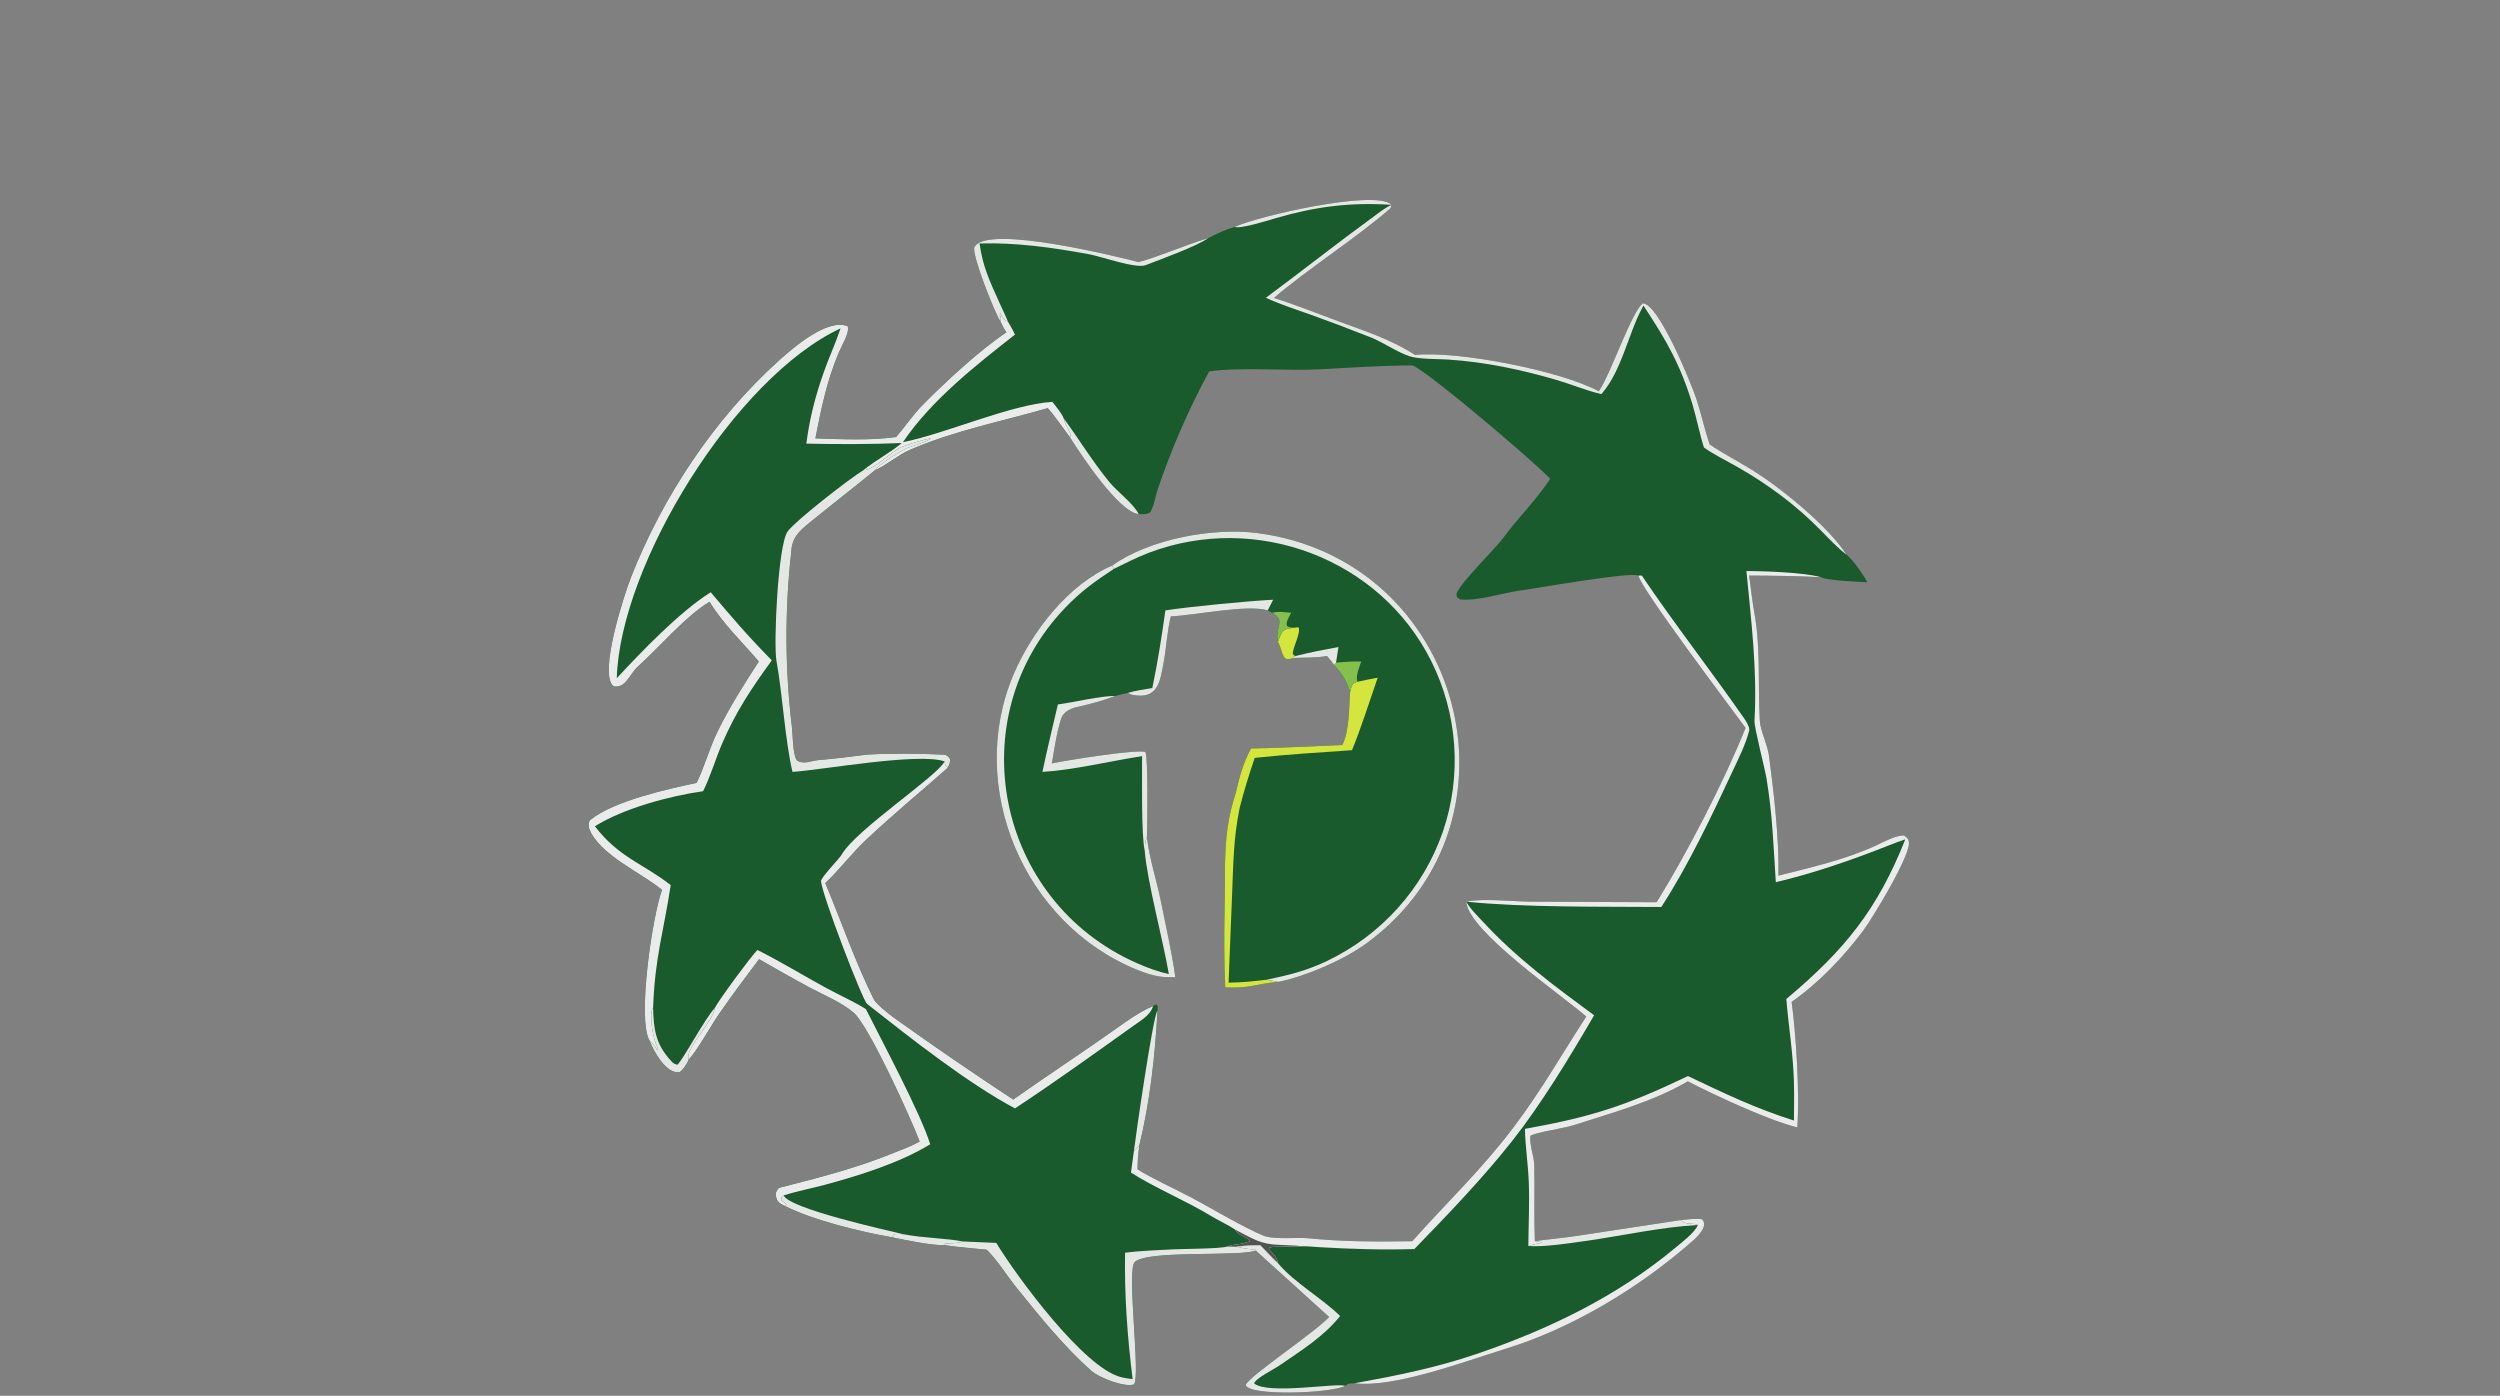 <?xml version="1.0" encoding="utf-8" ?><svg xmlns="http://www.w3.org/2000/svg" xmlns:xlink="http://www.w3.org/1999/xlink" width="1080" height="603" viewBox="0 0 1080 603"><rect x="0" y="0" width="1080" height="603" fill="#808080" stroke="none"/><clipPath id="cl_3"><rect y="3.4332275e-05" width="1080" height="603.278"/></clipPath><g clip-path="url(#cl_3)"><path fill="#195B2C" transform="matrix(1 0 0 0.987 0 -25.671)" d="M533.424 125.325C543.577 120.542 592.511 109.262 600.697 115.247C600.856 115.815 601.195 116.709 600.489 117.334C586.055 130.095 564.497 144.056 550.333 156.43C560.013 159.5 568.69 163.058 578.148 166.605C589.581 170.893 600.936 174.539 611.278 181.346C629.744 179.464 674.168 188.231 690.69 197.265L691.115 196.599C696.287 188.386 704.304 163.914 709.55 158.809C716.261 158.16 730.536 193.649 732.798 200.516C734.833 206.698 736.486 214.275 738.556 220.516C744.296 224.463 750.852 227.913 756.867 231.678C769.394 239.519 789.884 256.418 797.652 268.726C800.434 271.033 804.988 277.504 806.653 280.827C803.246 280.769 789.101 280.046 786.592 278.636C775.982 278.087 766.265 277.985 755.632 277.926C756.374 283.363 756.974 289.193 757.924 294.542C760.682 310.073 759.324 325.862 760.245 341.531C760.512 346.084 763.842 352.614 764.276 357.395C766.37 373.528 768.583 393.099 768.286 409.27C782.597 405.574 796.502 402.469 810.018 396.278C813.485 394.69 818.908 391.517 822.525 391.716C823.682 392.474 824.277 392.918 824.608 394.33C825.877 399.751 808.81 428.061 804.888 433.362C796.328 444.928 785.713 456.209 773.979 464.515C775.9 478.746 777.506 504.917 776.434 519.465C763.888 516.31 740.974 505.491 729.129 499.302C714.031 508.241 696.303 513.134 679.703 518.531C675.423 519.923 663.513 521.573 661.143 523.138C660.661 527.171 662.735 532.249 662.808 536.018C663.023 547.093 662.636 558.181 663.054 569.268C667.28 568.53 674 568.018 678.732 567.312L726.008 560.039C728.847 559.771 732.517 559.217 735.241 559.659C738.156 562.453 733.533 567.079 731.256 569.114C708.581 589.376 679.429 607.318 650.294 616.403C633.171 621.743 602.295 633.582 585.199 631.452C582.578 631.695 582.856 631.262 581.104 632.615C575.087 635.836 539.668 637.223 538.145 632.218C539.104 628.68 567.896 609.294 574.193 602.443L542.525 573.376C534.693 576.174 495.946 573.021 490.238 578.356C486.543 581.81 492.908 628.825 489.832 631.965C485.549 633.315 474.831 628.971 471.541 626.052C459.911 615.732 449.145 602.14 439.431 589.984C435.012 584.455 431 577.678 426.262 572.988C420.073 572.292 414.176 571.961 407.971 570.958C402.56 571.219 390.895 568.699 385.402 567.549C372.257 565.286 350.997 560.024 339.017 553.815C336.179 552.45 335.296 551.511 335.11 548.342C335.502 547.349 335.936 546.081 337.106 545.781C353.873 541.482 370.505 537.116 386.524 530.459C390.295 528.892 393.737 527.72 397.316 525.641C393.65 515.828 375.508 475.191 368.862 469.315C363.723 464.771 356.094 461.648 350.051 458.37C342.588 454.321 335.248 450.075 327.911 445.805C321.94 453.887 316.251 461.51 310.586 469.845C307.141 474.915 301.208 485.722 297.537 489.779C296.957 491.323 295.097 494.265 293.588 495.3C287.768 496.163 282.389 486.119 280.634 481.531C275.159 472.15 281.952 426.344 286.021 415.504C276.823 407.798 258.966 400.202 254.52 388.677C254.179 387.793 254.271 385.528 254.936 384.971C265.123 376.443 289.481 371.177 300.958 368.669C304.217 361.93 306.553 353.373 309.889 346.426C315 335.783 321.46 325.472 327.824 315.541C320.61 306.966 312.39 299.162 306.535 289.366C296.136 295.686 284.753 309.365 275.551 317.751C271.966 321.018 270.308 327.373 265.116 326.382C258.349 321.334 269.766 285.951 272.625 278.615C286.383 243.303 308.349 209.655 336.302 184.002C342.368 178.435 357.361 165.23 366.161 168.788C367.193 171.345 363.694 177.089 362.347 180.308C357.111 192.825 354.814 204.659 352.226 217.883C364.029 218.286 375.407 218.877 387.13 217.311C390.648 213.183 394.549 207.468 398.238 203.648C407.882 193.662 423.433 179.081 434.805 171.475C433.607 169.701 433.167 168.729 432.237 166.777C429.242 161.951 419.679 136.989 420.953 134.253C425.858 123.716 485.367 139.058 491.909 140.728C500.029 138.546 512.445 133.089 521.913 130.257C524.86 128.54 530.157 126.224 533.424 125.325ZM491.907 251.046C483.281 250.088 466.997 225.1 462.23 217.409C459.551 213.776 455.474 207.826 452.66 204.619C432.644 210.498 412.457 214.406 393.007 222.911C388.046 225.08 382.223 230.071 377.957 231.837C368.626 239.549 359.055 247.059 349.761 254.733C344.722 258.893 342.042 261.496 341.741 268.272C338.99 293.444 339.091 318.78 342.072 343.925C342.504 347.525 342.394 356.168 344.226 358.815C347.223 360.819 350.332 358.98 353.655 358.695C360.756 358.087 367.81 357.172 374.878 356.276C384.947 355.709 397.572 355.809 407.707 356.331C409.139 356.405 409.766 357.351 410.427 358.247C410.475 360.029 410.149 360.455 409.43 362.059C397.601 372.606 385.661 382.613 374.156 393.559C368.045 399.375 362.231 407.136 356.497 412.517C363.542 429.475 369.404 446.995 377.491 463.436C378.499 465.487 384.451 470.226 386.447 471.673C403.192 483.821 420.502 495.825 437.713 507.294C452.077 497.004 466.832 487.222 481.206 476.933C486.449 473.18 492.197 468.862 498.114 466.397L499.422 465.674C500.406 466.651 499.962 466.181 499.983 468.325C499.179 486.986 496.642 509.167 492.154 527.44C491.609 531.413 491.47 533.746 491.37 537.768C497.053 541.551 508.261 546.697 515.113 550.405C524.79 555.642 536.451 562.897 546.398 567.113C552.077 568.614 559.94 567.468 565.416 568.017C580.461 569.527 595.021 569.524 610.108 569.275C624.718 552.594 640.002 538.01 653.72 519.592C666.044 503.046 674.336 487.99 685.269 470.939C674.62 461.496 634.348 433.678 633.417 420.655C640.327 419.096 653.397 420.571 661.097 420.663L715.673 420.905C728.86 399.292 744.669 368.328 754.088 344.614C748.228 336.447 708.38 283.005 707.832 277.96C704.29 276.156 663.647 283.577 656.911 284.446C649.598 285.39 638.43 289.233 630.803 288.359C629.144 287.325 629.72 288.038 629.128 286.062C630.802 280.973 645.685 266.585 649.598 261.184C655.727 252.725 664.005 244.471 669.691 235.574C662.727 228.074 618.154 189.629 610.306 185.958C597.26 185.968 583.261 186.924 570.157 187.65C556.386 188.414 534.985 186.599 522.344 188.59C513.651 204.747 505.917 222.803 500.121 240.242C498.974 243.693 498.724 247.039 496.904 250.254C495.444 251.237 493.754 251.008 491.907 251.046Z"/><path fill="#195B2C" transform="matrix(1 0 0 0.987 0 -25.671)" d="M480.514 273.542C496.234 262.05 523.828 256.828 542.989 259.311C631.449 270.772 662.505 385.18 590.43 438.816C580.555 446.157 564.07 453.371 552.196 455.773C541.644 456.704 540.51 458.665 529.311 458.192C528.762 446.15 528.808 434.59 529.058 422.575C529.444 404.037 528.08 391.164 533.835 373.099C535.487 366.016 536.988 359.999 540.455 353.603C552.535 353.432 567.598 352.594 579.917 352.086C583.061 345.441 582.661 336.19 583.285 328.755C581.083 322.975 580.336 321.729 576.393 317.095C575.465 315.745 574.3 314.405 573.253 313.132C568.189 314.013 563.867 313.723 558.749 313.982C557.27 314.4 556.709 314.771 555.305 314.264C553.765 312.68 553.552 310.009 552.303 307.36L552.074 306.885C550.732 300.094 555.745 297.638 549.548 294.218L547.653 293.148C538.674 290.445 516.007 295.4 505.806 295.769C504.176 302.185 503.9 309.506 502.659 316.143C501.103 324.461 500.262 332.252 489.275 330.151C488.576 330.015 487.852 329.604 487.22 329.29C485.795 329.636 483.064 330.208 481.78 330.648C476.261 332.716 471.014 334.184 465.299 335.457C462.547 336.07 459.37 337.592 458.451 340.435C456.454 346.609 455.52 353.748 454.395 360.139C460.72 358.805 489.762 354.025 494.791 355.093C496.048 357.156 495.674 387.847 495.459 392.569C496.709 402.518 499.544 410.816 501.448 420.279C503.587 430.905 506.276 443.09 507.738 453.683L505.517 453.728C500.697 453.853 495.957 452.409 491.527 450.602C442.124 430.447 417.296 370.362 437.809 321.313C445.62 302.636 461.522 281.685 480.514 273.542Z"/><path fill="#E5E7E4" transform="matrix(1 0 0 0.987 0 -25.671)" d="M480.514 273.542L481.187 274.998C472.985 280.489 467.092 284.709 460.227 291.955C414.382 340.345 430.239 420.285 491.084 447.549C495.612 449.577 500.119 451.247 504.954 452.386C502.335 437.022 495.685 412.27 494.53 398.516C494.644 396.497 494.55 394.32 495.459 392.569C496.709 402.518 499.544 410.816 501.448 420.279C503.587 430.905 506.276 443.09 507.738 453.683L505.517 453.728C500.697 453.853 495.957 452.409 491.527 450.602C442.124 430.447 417.296 370.362 437.809 321.313C445.62 302.636 461.522 281.685 480.514 273.542Z"/><path fill="#E5E7E4" transform="matrix(1 0 0 0.987 0 -25.671)" d="M480.514 273.542C496.234 262.05 523.828 256.828 542.989 259.311C631.449 270.772 662.505 385.18 590.43 438.816C580.555 446.157 564.07 453.371 552.196 455.773L547.226 454.826C556.788 452.782 564.255 450.976 573.187 446.662C596.776 435.267 614.794 414.889 623.274 390.166C631.649 365.407 629.765 338.514 618.187 315.138C596.099 270.544 542.809 250.18 496.476 267.877C491.244 269.876 486.217 272.503 481.187 274.998L480.514 273.542Z"/><path fill="#D4E53D" transform="matrix(1 0 0 0.987 0 -25.671)" d="M586.427 324.397C589.343 323.778 592.23 323.153 595.164 322.617C591.841 332.286 587.851 345.115 584.064 354.357C571.073 355.239 554.931 356.323 542.04 357.723C539.564 365.145 537.453 371.95 535.55 379.564C532.847 392.948 532.822 403.597 532.276 417.166L530.742 456.122C537.007 456.005 541.044 455.544 547.226 454.826L552.196 455.773C541.644 456.704 540.51 458.665 529.311 458.192C528.762 446.15 528.808 434.59 529.058 422.575C529.444 404.037 528.08 391.164 533.835 373.099C535.487 366.016 536.988 359.999 540.455 353.603C552.535 353.432 567.598 352.594 579.917 352.086C583.061 345.441 582.661 336.19 583.285 328.755C584.031 326.031 583.739 325.331 586.427 324.397Z"/><path fill="#E5E7E4" transform="matrix(1 0 0 0.987 0 -25.671)" d="M457.003 334.333C463.394 333.522 475.842 330.473 481.78 330.648C476.261 332.716 471.014 334.184 465.299 335.457C462.547 336.07 459.37 337.592 458.451 340.435C456.454 346.609 455.52 353.748 454.395 360.139C460.72 358.805 489.762 354.025 494.791 355.093C496.048 357.156 495.674 387.847 495.459 392.569C494.55 394.32 494.644 396.497 494.53 398.516C492.966 391.391 493.446 366.228 493.381 356.97C479.596 359.105 463.849 363.042 450.333 363.866C452.36 354.042 454.745 344.12 457.003 334.333Z"/><path fill="#E5E7E4" transform="matrix(1 0 0 0.987 0 -25.671)" d="M550.004 288.512L547.653 293.148C538.674 290.445 516.007 295.4 505.806 295.769C504.176 302.185 503.9 309.506 502.659 316.143C501.103 324.461 500.262 332.252 489.275 330.151C488.576 330.015 487.852 329.604 487.22 329.29C490.463 328.3 494.397 327.737 497.791 327.151C500.088 316.258 501.925 304.162 503.447 293.178C514.007 291.508 539.517 289.027 550.004 288.512Z"/><path fill="#D4E53D" transform="matrix(1 0 0 0.987 0 -25.671)" d="M559.494 300.749L560.878 300.516C562.231 302.582 558.652 308.855 558.444 312.219C559.248 313.043 558.824 312.766 559.643 313.155L558.547 313.592L558.749 313.982C557.27 314.4 556.709 314.771 555.305 314.264C553.765 312.68 553.552 310.009 552.303 307.36L552.074 306.885C553.968 301.843 553.92 301.279 559.494 300.749Z"/><path fill="#85C04D" transform="matrix(1 0 0 0.987 0 -25.671)" d="M576.393 317.095L577.166 316.006C580.851 315.742 584.337 315.418 588.033 315.563C587.223 318.104 585.503 322.075 586.427 324.397C583.739 325.331 584.031 326.031 583.285 328.755C581.083 322.975 580.336 321.729 576.393 317.095Z"/><path fill="#E5E7E4" transform="matrix(1 0 0 0.987 0 -25.671)" d="M559.643 313.155C566.101 311.489 571.653 310.422 578.213 309.202L577.166 316.006L576.393 317.095C575.465 315.745 574.3 314.405 573.253 313.132C568.189 314.013 563.867 313.723 558.749 313.982L558.547 313.592L559.643 313.155Z"/><path fill="#85C04D" transform="matrix(1 0 0 0.987 0 -25.671)" d="M549.548 294.218C552.399 293.512 554.826 293.956 557.775 294.215C556.734 296.423 555.576 297.846 555.892 299.911C557.226 300.83 557.874 300.694 559.494 300.749C553.92 301.279 553.968 301.843 552.074 306.885C550.732 300.094 555.745 297.638 549.548 294.218Z"/><path fill="#195B2C" transform="matrix(1 0 0 0.987 0 -25.671)" d="M432.237 166.777C432.152 165.625 431.975 165.399 432.3 164.418L432.093 163.931L431.966 165.081L431.991 162.844C432.919 164.826 433.408 165.974 435.436 166.807C436.534 168.718 437.594 170.441 438.459 172.473C421.752 185.687 402.007 201.47 390.063 219.566C408.917 215.7 436.603 203.067 454.602 201.892C456.001 203.681 458.793 207.074 459.499 209.087C460.308 213.087 463.217 215.558 462.23 217.409C459.551 213.776 455.474 207.826 452.66 204.619C432.644 210.498 412.457 214.406 393.007 222.911C388.046 225.08 382.223 230.071 377.957 231.837C368.626 239.549 359.055 247.059 349.761 254.733C344.722 258.893 342.042 261.496 341.741 268.272C338.99 293.444 339.091 318.78 342.072 343.925C342.504 347.525 342.394 356.168 344.226 358.815C347.223 360.819 350.332 358.98 353.655 358.695C360.756 358.087 367.81 357.172 374.878 356.276C384.947 355.709 397.572 355.809 407.707 356.331C409.139 356.405 409.766 357.351 410.427 358.247C410.475 360.029 410.149 360.455 409.43 362.059C397.601 372.606 385.661 382.613 374.156 393.559C368.045 399.375 362.231 407.136 356.497 412.517C363.542 429.475 369.404 446.995 377.491 463.436C378.499 465.487 384.451 470.226 386.447 471.673C403.192 483.821 420.502 495.825 437.713 507.294C452.077 497.004 466.832 487.222 481.206 476.933C486.449 473.18 492.197 468.862 498.114 466.397L499.422 465.674C500.406 466.651 499.962 466.181 499.983 468.325C499.179 486.986 496.642 509.167 492.154 527.44L489.803 530.121L488.582 539.244C498.652 545.788 512.717 551.758 523.241 558.271C525.813 559.863 531.368 562.599 533.565 564.203C535.464 566.913 537.093 567.033 539.819 568.712L539.716 569.343C536.095 570.915 532.874 570.457 530.191 571.579L534.295 571.641C537.431 572.534 539.551 572.667 542.76 573.096L542.525 573.376C534.693 576.174 495.946 573.021 490.238 578.356C486.543 581.81 492.908 628.825 489.832 631.965C485.549 633.315 474.831 628.971 471.541 626.052C459.911 615.732 449.145 602.14 439.431 589.984C435.012 584.455 431 577.678 426.262 572.988C420.073 572.292 414.176 571.961 407.971 570.958C402.56 571.219 390.895 568.699 385.402 567.549C372.257 565.286 350.997 560.024 339.017 553.815C336.179 552.45 335.296 551.511 335.11 548.342C335.502 547.349 335.936 546.081 337.106 545.781C353.873 541.482 370.505 537.116 386.524 530.459C390.295 528.892 393.737 527.72 397.316 525.641C393.65 515.828 375.508 475.191 368.862 469.315C363.723 464.771 356.094 461.648 350.051 458.37C342.588 454.321 335.248 450.075 327.911 445.805C321.94 453.887 316.251 461.51 310.586 469.845C307.141 474.915 301.208 485.722 297.537 489.779C296.957 491.323 295.097 494.265 293.588 495.3C287.768 496.163 282.389 486.119 280.634 481.531C275.159 472.15 281.952 426.344 286.021 415.504C276.823 407.798 258.966 400.202 254.52 388.677C254.179 387.793 254.271 385.528 254.936 384.971C265.123 376.443 289.481 371.177 300.958 368.669C304.217 361.93 306.553 353.373 309.889 346.426C315 335.783 321.46 325.472 327.824 315.541C320.61 306.966 312.39 299.162 306.535 289.366C296.136 295.686 284.753 309.365 275.551 317.751C271.966 321.018 270.308 327.373 265.116 326.382C258.349 321.334 269.766 285.951 272.625 278.615C286.383 243.303 308.349 209.655 336.302 184.002C342.368 178.435 357.361 165.23 366.161 168.788C367.193 171.345 363.694 177.089 362.347 180.308C357.111 192.825 354.814 204.659 352.226 217.883C364.029 218.286 375.407 218.877 387.13 217.311C390.648 213.183 394.549 207.468 398.238 203.648C407.882 193.662 423.433 179.081 434.805 171.475C433.607 169.701 433.167 168.729 432.237 166.777Z"/><path fill="#ECEBEC" transform="matrix(1 0 0 0.987 0 -25.671)" d="M432.237 166.777C432.152 165.625 431.975 165.399 432.3 164.418L432.093 163.931L431.966 165.081L431.991 162.844C432.919 164.826 433.408 165.974 435.436 166.807C436.534 168.718 437.594 170.441 438.459 172.473C421.752 185.687 402.007 201.47 390.063 219.566C408.917 215.7 436.603 203.067 454.602 201.892C456.001 203.681 458.793 207.074 459.499 209.087C460.308 213.087 463.217 215.558 462.23 217.409C459.551 213.776 455.474 207.826 452.66 204.619C432.644 210.498 412.457 214.406 393.007 222.911C388.046 225.08 382.223 230.071 377.957 231.837C379.632 229.334 389.639 222.947 392.579 221.855C395.848 220.641 398.889 219.937 402.295 217.936C400.085 217.952 391.264 220.819 389.092 221.832C385.163 223.663 377.272 231.856 372.993 231.792C378.246 227.476 384.852 223.988 389.596 219.913C376.872 220.484 361.106 220.482 348.334 220.18C349.773 209.004 352.212 199.401 355.937 188.734C358.126 182.465 361.087 175.959 363.127 169.735C317.709 191.139 267.902 272.832 266.439 322.866C277.263 311.048 293.718 293.658 307.029 285.238C316.821 296.941 322.621 303.911 333.415 315.03C324.627 327.347 318.153 337.047 312.083 351.163C309.366 357.481 306.579 366.751 303.733 372.312C289.147 374.41 269.389 379.817 256.984 387.659C267.36 401.367 277.818 403.95 289.748 413.416C286.621 434.243 283.016 444.415 282.135 466.911C280.108 470.041 282.215 481.425 284.214 484.823L283.983 485.659C282.903 484.11 282.098 482.528 280.634 481.531C275.159 472.15 281.952 426.344 286.021 415.504C276.823 407.798 258.966 400.202 254.52 388.677C254.179 387.793 254.271 385.528 254.936 384.971C265.123 376.443 289.481 371.177 300.958 368.669C304.217 361.93 306.553 353.373 309.889 346.426C315 335.783 321.46 325.472 327.824 315.541C320.61 306.966 312.39 299.162 306.535 289.366C296.136 295.686 284.753 309.365 275.551 317.751C271.966 321.018 270.308 327.373 265.116 326.382C258.349 321.334 269.766 285.951 272.625 278.615C286.383 243.303 308.349 209.655 336.302 184.002C342.368 178.435 357.361 165.23 366.161 168.788C367.193 171.345 363.694 177.089 362.347 180.308C357.111 192.825 354.814 204.659 352.226 217.883C364.029 218.286 375.407 218.877 387.13 217.311C390.648 213.183 394.549 207.468 398.238 203.648C407.882 193.662 423.433 179.081 434.805 171.475C433.607 169.701 433.167 168.729 432.237 166.777Z"/><path fill="#ECEBEC" transform="matrix(1 0 0 0.987 0 -25.671)" d="M408.07 359.277C408.485 361.337 408.057 360.441 409.43 362.059C397.601 372.606 385.661 382.613 374.156 393.559C368.045 399.375 362.231 407.136 356.497 412.517C363.542 429.475 369.404 446.995 377.491 463.436C378.499 465.487 384.451 470.226 386.447 471.673C403.192 483.821 420.502 495.825 437.713 507.294C452.077 497.004 466.832 487.222 481.206 476.933C486.449 473.18 492.197 468.862 498.114 466.397C496.997 470.332 492.847 472.666 489.612 475.008C472.686 487.263 455.847 499.526 438.474 511.141C417.774 499.952 393.396 480.396 374.552 465.388C372.67 463.889 355.239 418.118 354.681 411.692C354.547 410.145 362.65 401.813 363.68 399.972C369.685 389.243 404.982 365.711 408.07 359.277Z"/><path fill="#ECEBEC" transform="matrix(1 0 0 0.987 0 -25.671)" d="M327.188 441.803C337.233 446.882 347.107 453.038 357 458.487C362.583 461.562 368.781 464.32 374.056 467.664C381.192 482.03 397.67 513.249 401.862 526.843C388.721 534.984 371.114 540.553 356.165 544.632C350.645 546.139 343.773 547.472 338.508 549.256C337.422 550.487 337.654 549.782 337.473 551.269L339.844 553.131L339.017 553.815C336.179 552.45 335.296 551.511 335.11 548.342C335.502 547.349 335.936 546.081 337.106 545.781C353.873 541.482 370.505 537.116 386.524 530.459C390.295 528.892 393.737 527.72 397.316 525.641C393.65 515.828 375.508 475.191 368.862 469.315C363.723 464.771 356.094 461.648 350.051 458.37C342.588 454.321 335.248 450.075 327.911 445.805C321.94 453.887 316.251 461.51 310.586 469.845C307.141 474.915 301.208 485.722 297.537 489.779C295.655 485.087 307.864 473.731 308.774 467.226C310.467 463.773 324.177 444.954 327.188 441.803Z"/><path fill="#E5E7E4" transform="matrix(1 0 0 0.987 0 -25.671)" d="M372.993 231.792C377.272 231.856 385.163 223.663 389.092 221.832C391.264 220.819 400.085 217.952 402.295 217.936C398.889 219.937 395.848 220.641 392.579 221.855C389.639 222.947 379.632 229.334 377.957 231.837C368.626 239.549 359.055 247.059 349.761 254.733C344.722 258.893 342.042 261.496 341.741 268.272C338.99 293.444 339.091 318.78 342.072 343.925C342.504 347.525 342.394 356.168 344.226 358.815C347.223 360.819 350.332 358.98 353.655 358.695C360.756 358.087 367.81 357.172 374.878 356.276C384.947 355.709 397.572 355.809 407.707 356.331C409.139 356.405 409.766 357.351 410.427 358.247C410.475 360.029 410.149 360.455 409.43 362.059C408.057 360.441 408.485 361.337 408.07 359.277C396.963 355.283 355.347 362.993 342.348 363.862C339.203 350.418 338.034 329.774 335.435 315.266C334.133 307.996 336.055 264.406 340.279 258.587C343.733 253.83 367.023 235.454 372.993 231.792Z"/><path fill="#E5E7E4" transform="matrix(1 0 0 0.987 0 -25.671)" d="M415.917 569.389L430.39 570.015C439.212 584.718 468.096 624.569 484.223 628.765C485.879 629.196 487.608 629.415 489.301 629.641C487.048 611.395 485.698 592.687 486.026 574.291C493.033 573.424 499.978 573.224 506.819 572.834C510.496 572.624 527.481 572.629 530.191 571.579L534.295 571.641C537.431 572.534 539.551 572.667 542.76 573.096L542.525 573.376C534.693 576.174 495.946 573.021 490.238 578.356C486.543 581.81 492.908 628.825 489.832 631.965C485.549 633.315 474.831 628.971 471.541 626.052C459.911 615.732 449.145 602.14 439.431 589.984C435.012 584.455 431 577.678 426.262 572.988C420.073 572.292 414.176 571.961 407.971 570.958L407.842 570.635C408.514 569.699 412.457 570.744 415.917 569.389Z"/><path fill="#E5E7E4" transform="matrix(1 0 0 0.987 0 -25.671)" d="M339.017 553.815L339.844 553.131L337.473 551.269C337.654 549.782 337.422 550.487 338.508 549.256C341.382 555.152 382.767 564.376 390.383 566.244C388.601 566.081 388.05 565.971 386.234 566.247L385.402 567.549C372.257 565.286 350.997 560.024 339.017 553.815Z"/><path fill="#E5E7E4" transform="matrix(1 0 0 0.987 0 -25.671)" d="M499.983 468.325C499.179 486.986 496.642 509.167 492.154 527.44L489.803 530.121C490.762 522.212 497.956 471.754 499.983 468.325Z"/><path fill="#E5E7E4" transform="matrix(1 0 0 0.987 0 -25.671)" d="M280.634 481.531C282.098 482.528 282.903 484.11 283.983 485.659L284.214 484.823C282.215 481.425 280.108 470.041 282.135 466.911C282.368 476.457 283.075 483.034 290.229 490.712C290.934 491.468 291.598 491.802 292.603 492.029C294.794 490.389 304.739 471.408 308.774 467.226C307.864 473.731 295.655 485.087 297.537 489.779C296.957 491.323 295.097 494.265 293.588 495.3C287.768 496.163 282.389 486.119 280.634 481.531Z"/><path fill="#E5E7E4" transform="matrix(1 0 0 0.987 0 -25.671)" d="M385.402 567.549L386.234 566.247C388.05 565.971 388.601 566.081 390.383 566.244C398.773 567.903 409.168 567.973 415.917 569.389C412.457 570.744 408.514 569.699 407.842 570.635L407.971 570.958C402.56 571.219 390.895 568.699 385.402 567.549Z"/><path fill="#ECEBEC" transform="matrix(1 0 0 0.987 0 -25.671)" d="M754.459 275.933C762.204 275.977 779.377 276.542 786.592 278.636C775.982 278.087 766.265 277.985 755.632 277.926C756.374 283.363 756.974 289.193 757.924 294.542C760.682 310.073 759.324 325.862 760.245 341.531C760.512 346.084 763.842 352.614 764.276 357.395C766.37 373.528 768.583 393.099 768.286 409.27C782.597 405.574 796.502 402.469 810.018 396.278C813.485 394.69 818.908 391.517 822.525 391.716C823.682 392.474 824.277 392.918 824.608 394.33C825.877 399.751 808.81 428.061 804.888 433.362C796.328 444.928 785.713 456.209 773.979 464.515C775.9 478.746 777.506 504.917 776.434 519.465C763.888 516.31 740.974 505.491 729.129 499.302C714.031 508.241 696.303 513.134 679.703 518.531C675.423 519.923 663.513 521.573 661.143 523.138C660.661 527.171 662.735 532.249 662.808 536.018C663.023 547.093 662.636 558.181 663.054 569.268L666.243 569.743C664.296 570.503 662.512 570.53 660.252 571.387C660.308 561.93 660.802 552.662 660.427 543.19C660.121 535.429 658.908 527.79 658.791 520.109C687.995 514.764 702.148 510.057 729.203 496.998C745.123 504.67 758.097 511.023 774.975 516.459C775.036 510.818 775.121 505.115 774.976 499.478C774.664 487.371 772.661 475.339 771.692 463.253C796.815 441.926 811.056 424.17 823.098 393.363C820.702 394.164 818.276 395.114 815.926 396.054C799.926 402.457 783.911 408.1 767.151 412.125C766.157 396.49 765.699 382.236 763.107 366.594C762.363 362.108 757.788 344.393 757.944 341.528C759.176 318.914 756.538 298.223 754.459 275.933Z"/><path fill="#ECEBEC" transform="matrix(1 0 0 0.987 0 -25.671)" d="M685.269 470.939C674.62 461.496 634.348 433.678 633.417 420.655C634.945 423.656 638.383 426.976 640.726 429.55C655.117 445.362 671.592 457.647 688.654 470.395C678.292 488.405 666.05 508.961 653.313 525.322C640.504 541.776 625.422 557.651 611.004 572.701C597.333 573.133 583.447 572.697 569.802 571.877C567.503 571.739 564.973 571.443 562.699 571.49L561.983 571.547C558.288 571.812 550.986 571.374 548.458 572.041L548.166 572.766C550.504 575.54 551.253 575.609 552.208 579.032C550.856 577.942 546.082 572.704 544.479 571.067C540.451 571.076 538.271 571.141 534.295 571.641L530.191 571.579C532.874 570.457 536.095 570.915 539.716 569.343L539.819 568.712C537.093 567.033 535.464 566.913 533.565 564.203C531.368 562.599 525.813 559.863 523.241 558.271C512.717 551.758 498.652 545.788 488.582 539.244L489.803 530.121L492.154 527.44C491.609 531.413 491.47 533.746 491.37 537.768C497.053 541.551 508.261 546.697 515.113 550.405C524.79 555.642 536.451 562.897 546.398 567.113C552.077 568.614 559.94 567.468 565.416 568.017C580.461 569.527 595.021 569.524 610.108 569.275C624.718 552.594 640.002 538.01 653.72 519.592C666.044 503.046 674.336 487.99 685.269 470.939Z"/><path fill="#535252" transform="matrix(1 0 0 0.987 0 -25.671)" d="M533.565 564.203C539.148 567.017 543.374 570.034 549.793 570.668C553.772 571.061 558.869 570.939 562.699 571.49L561.983 571.547C558.288 571.812 550.986 571.374 548.458 572.041L548.166 572.766C550.504 575.54 551.253 575.609 552.208 579.032C550.856 577.942 546.082 572.704 544.479 571.067C540.451 571.076 538.271 571.141 534.295 571.641L530.191 571.579C532.874 570.457 536.095 570.915 539.716 569.343L539.819 568.712C537.093 567.033 535.464 566.913 533.565 564.203Z"/><path fill="#E5E7E4" transform="matrix(1 0 0 0.987 0 -25.671)" d="M533.424 125.325C543.577 120.542 592.511 109.262 600.697 115.247C600.856 115.815 601.195 116.709 600.489 117.334C586.055 130.095 564.497 144.056 550.333 156.43C560.013 159.5 568.69 163.058 578.148 166.605C589.581 170.893 600.936 174.539 611.278 181.346C629.744 179.464 674.168 188.231 690.69 197.265L691.115 196.599C696.287 188.386 704.304 163.914 709.55 158.809C716.261 158.16 730.536 193.649 732.798 200.516C734.833 206.698 736.486 214.275 738.556 220.516C744.296 224.463 750.852 227.913 756.867 231.678C769.394 239.519 789.884 256.418 797.652 268.726C794.254 266.263 789.628 261.287 786.625 258.185C775.933 247.14 763.91 238.11 750.624 230.418C745.829 227.642 740.622 225.131 736.106 221.876C734.519 217.072 732.886 208.877 731.253 203.371C725.966 185.546 719.838 174.928 709.968 159.751L709.535 160.58C703.239 172.407 700.751 188.017 691.815 198.513C685.197 196.963 678.826 194.202 672.325 192.279C656.998 187.743 641.522 184.446 625.541 183.374C621.203 183.083 612.755 183.282 608.793 181.895C602.629 179.736 596.502 175.063 590.201 172.906C582.6 169.858 574.981 166.939 567.296 164.127C560.525 161.65 553.351 159.386 546.856 156.344C562.182 144.854 577.131 132.843 592.545 121.462C595.372 119.375 597.911 117.254 601.066 115.657C583.284 114.488 568.437 116.409 551.434 121.416C547.901 122.456 535.986 126.275 533.424 125.325Z"/><path fill="#ECEBEC" transform="matrix(1 0 0 0.987 0 -25.671)" d="M707.832 277.96L709.248 277.916C723.491 299.308 739.087 319.487 753.62 340.655C754.386 341.771 755.913 344.322 755.661 345.683C754.28 351.558 750.865 358.362 748.298 363.944C739.358 383.379 729.223 405.016 717.689 422.985C692.297 422.785 658.188 423.256 633.417 420.655C640.327 419.096 653.397 420.571 661.097 420.663L715.673 420.905C728.86 399.292 744.669 368.328 754.088 344.614C748.228 336.447 708.38 283.005 707.832 277.96Z"/><path fill="#ECEBEC" transform="matrix(1 0 0 0.987 0 -25.671)" d="M726.008 560.039C728.847 559.771 732.517 559.217 735.241 559.659C738.156 562.453 733.533 567.079 731.256 569.114C708.581 589.376 679.429 607.318 650.294 616.403C633.171 621.743 602.295 633.582 585.199 631.452C603.509 628.069 620.215 624.727 637.833 618.647C668.738 607.981 698.309 593.577 723.441 572.398C726.242 570.038 732.136 565.595 733.482 562.173C730.436 560.936 728.999 562.521 726.008 560.039Z"/><path fill="#E5E7E4" transform="matrix(1 0 0 0.987 0 -25.671)" d="M534.295 571.641C538.271 571.141 540.451 571.076 544.479 571.067C546.082 572.704 550.856 577.942 552.208 579.032C558.97 587.281 571.626 594.624 578.925 602.019C571.655 611.216 562.097 617.111 552.613 623.733C550.248 625.385 542.325 629.326 541.78 631.533C547.911 636.589 578.183 631.072 581.104 632.615C575.087 635.836 539.668 637.223 538.145 632.218C539.104 628.68 567.896 609.294 574.193 602.443L542.525 573.376L542.76 573.096C539.551 572.667 537.431 572.534 534.295 571.641Z"/><path fill="#E5E7E4" transform="matrix(1 0 0 0.987 0 -25.671)" d="M521.913 130.257C516.814 133.924 501.188 139.555 494.988 142.042C490.742 143.746 475.67 138.244 470.401 137.269C454.743 134.372 439.186 132.106 423.165 132.574C424.58 142.842 427.572 149.053 431.745 158.489C432.326 159.803 435.22 165.982 435.436 166.807C433.408 165.974 432.919 164.826 431.991 162.844L431.966 165.081L432.093 163.931L432.3 164.418C431.975 165.399 432.152 165.625 432.237 166.777C429.242 161.951 419.679 136.989 420.953 134.253C425.858 123.716 485.367 139.058 491.909 140.728C500.029 138.546 512.445 133.089 521.913 130.257Z"/><path fill="#E5E7E4" transform="matrix(1 0 0 0.987 0 -25.671)" d="M663.054 569.268C667.28 568.53 674 568.018 678.732 567.312L726.008 560.039C728.999 562.521 730.436 560.936 733.482 562.173C717.193 563.095 700.751 566.915 684.614 569.219C677.602 570.22 667.191 571.87 660.252 571.387C662.512 570.53 664.296 570.503 666.243 569.743L663.054 569.268Z"/><path fill="#E5E7E4" transform="matrix(1 0 0 0.987 0 -25.671)" d="M459.499 209.087C466.194 218.34 471.956 227.978 479.206 236.95C482.636 241.194 489.9 246.65 491.907 251.046C483.281 250.088 466.997 225.1 462.23 217.409C463.217 215.558 460.308 213.087 459.499 209.087Z"/><path transform="matrix(1 0 0 0.987 0 -25.671)" d="M299.904 765.556C298.009 758.135 291.994 747.294 285.372 743.816C269.862 736.221 255.808 732.886 241.393 722.587C220.458 707.63 215.462 679.647 230.699 658.69C246.196 637.375 275.248 641.497 298.186 639.17C304.454 638.534 319.372 643.541 324.516 647.65C325.889 655.965 324.75 668.633 324.689 677.499C304.244 673.697 289.782 659.485 267.711 669.865C266.469 674.63 262.34 674.235 260.205 683.502C262.575 690.233 266.274 695.122 273.024 698.343C296.881 709.726 322.784 716.649 332.536 744.223C340.841 767.705 333.366 795.801 308.799 806.146C307.145 806.842 305.698 806.741 303.942 806.5C299.063 808.606 290.027 810.202 284.584 811.276C261.051 814.158 245.526 810.515 223.885 802.559C223.974 796.679 222.915 772.406 223.975 768.975C225.035 768.312 225.635 767.916 226.974 768.383C242.438 773.772 257.217 782.39 273.907 783.992L274.826 784.075C287.381 783.526 296.502 778.055 299.904 765.556Z"/></g></svg>
